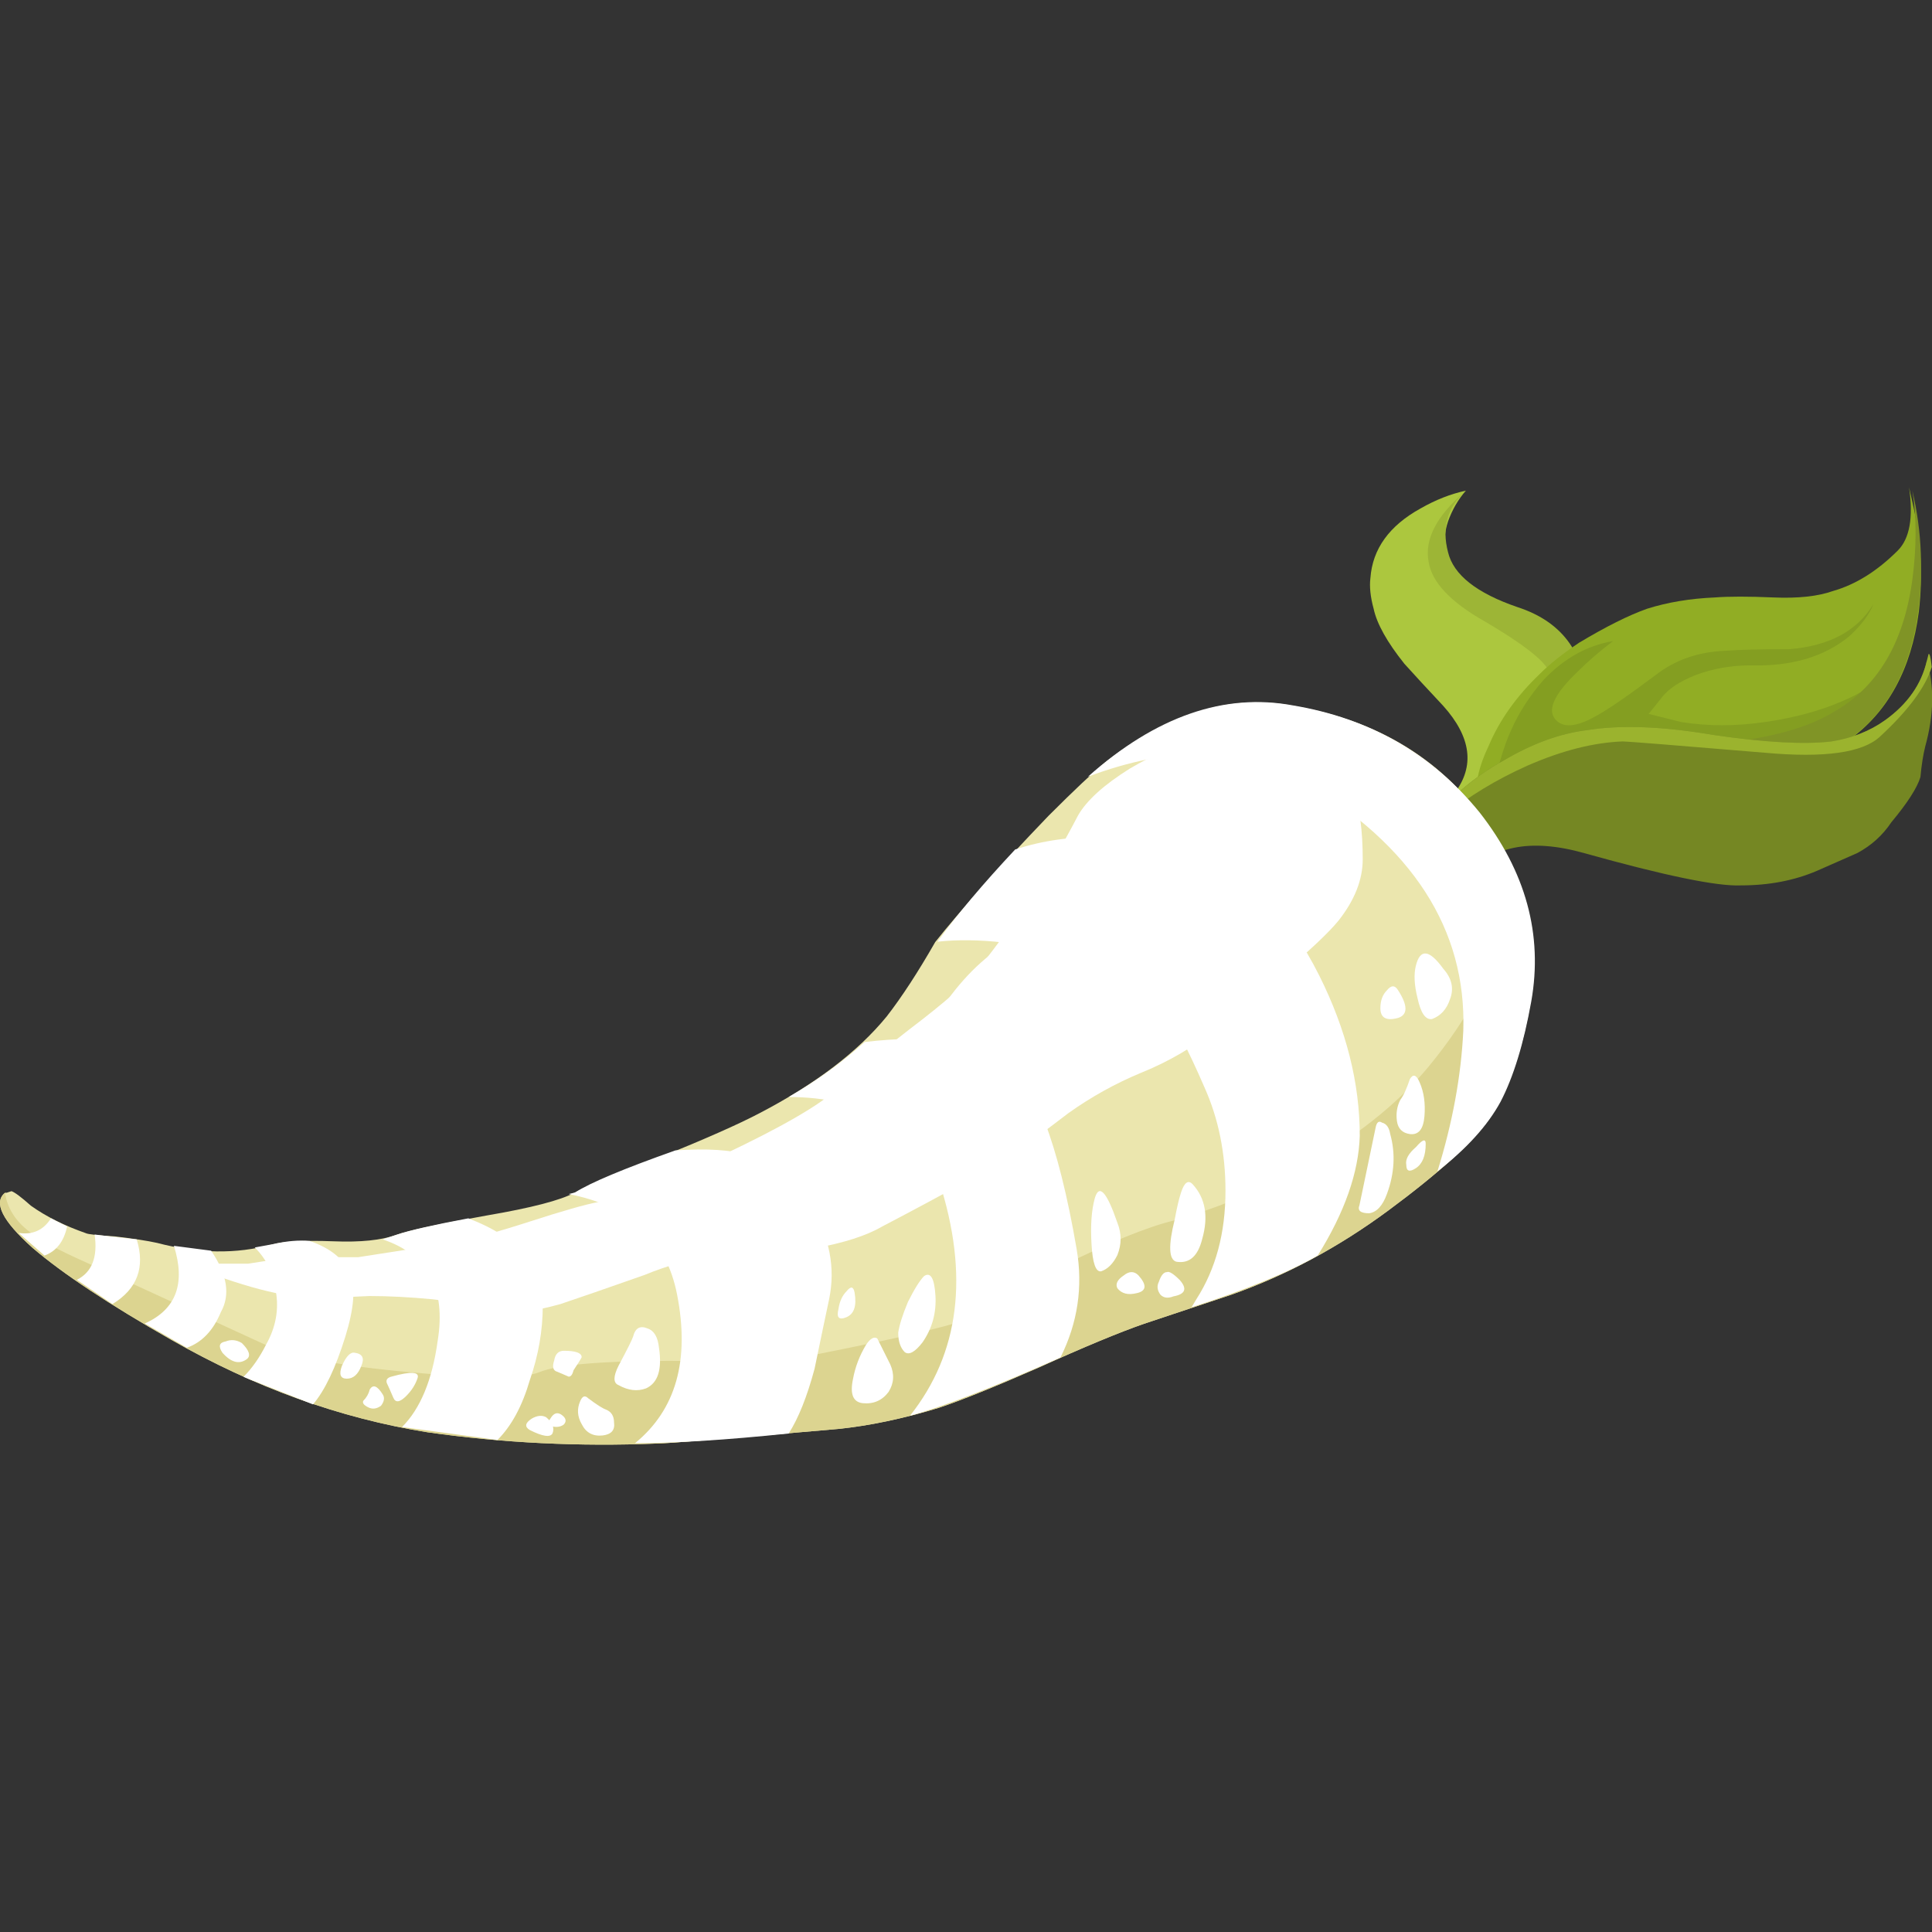 <?xml version="1.0" encoding="UTF-8" standalone="no"?>
<!-- Generator: Adobe Illustrator 15.1.0, SVG Export Plug-In . SVG Version: 6.00 Build 0)  -->

<svg
   xmlns:dc="http://purl.org/dc/elements/1.1/"
   xmlns:cc="http://creativecommons.org/ns#"
   xmlns:rdf="http://www.w3.org/1999/02/22-rdf-syntax-ns#"
   xmlns:svg="http://www.w3.org/2000/svg"
   xmlns="http://www.w3.org/2000/svg"
   xmlns:xlink="http://www.w3.org/1999/xlink"
   xmlns:sodipodi="http://sodipodi.sourceforge.net/DTD/sodipodi-0.dtd"
   xmlns:inkscape="http://www.inkscape.org/namespaces/inkscape"
   version="1.1"
   id="flash0.ai"
   x="0px"
   y="0px"
   width="256"
   height="256"
   viewBox="0 0 256 256"
   xml:space="preserve"
   sodipodi:docname="parsnip.svg"
   inkscape:version="0.92.4 (5da689c313, 2019-01-14)"
   inkscape:export-filename="C:\Users\antum\Development\game-resources\icon\CC0\food\individual\Glitch\32x32\parsnip.png"
   inkscape:export-xdpi="10.5"
   inkscape:export-ydpi="10.5"><rect x="0" y="0" width="256" height="256" fill="#333333" stroke="none"/><title
   id="title984">Parsnip</title><defs
   id="defs175" /><sodipodi:namedview
   pagecolor="#ffffff"
   bordercolor="#666666"
   borderopacity="1"
   objecttolerance="10"
   gridtolerance="10"
   guidetolerance="10"
   inkscape:pageopacity="0"
   inkscape:pageshadow="2"
   inkscape:window-width="1920"
   inkscape:window-height="1025"
   id="namedview173"
   showgrid="false"
   inkscape:zoom="0.78350516"
   inkscape:cx="-120.18324"
   inkscape:cy="-35.940794"
   inkscape:window-x="-8"
   inkscape:window-y="-8"
   inkscape:window-maximized="1"
   inkscape:current-layer="flash0.ai"
   fit-margin-top="0"
   fit-margin-left="0"
   fit-margin-right="0"
   fit-margin-bottom="0" />
<symbol
   id="flash0.ai_x5F_3_x2F_Layer_2_x2F__x3C_Path_x3E_"
   viewBox="0.035 -16.233 27.917 16.239"
   transform="translate(79.487,168.567)">
	<g
   id="Layer_1_3_">
		<path
   style="clip-rule:evenodd;fill:#ffffff;fill-rule:evenodd"
   d="m 26.1,0 c 0.4,-0.067 0.883,-0.35 1.45,-0.85 0.5,-0.467 0.534,-1.017 0.1,-1.65 C 27.584,-2.667 27.067,-3.267 26.1,-4.3 25.733,-4.734 25.083,-5.2 24.15,-5.7 23.117,-6.233 22.4,-6.683 22,-7.05 c -0.367,-0.333 -1.083,-0.8 -2.15,-1.4 -0.967,-0.533 -1.567,-0.933 -1.8,-1.2 -0.4,-0.4 -1.167,-0.983 -2.3,-1.75 -1.2,-0.833 -2.1,-1.35 -2.7,-1.55 -2.267,-1.066 -3.883,-1.716 -4.85,-1.95 -0.967,-0.267 -1.684,-0.45 -2.15,-0.55 -0.833,-0.233 -1.483,-0.367 -1.95,-0.4 -1,-0.133 -1.767,-0.217 -2.3,-0.25 -1,-0.133 -1.583,-0.167 -1.75,-0.1 -0.1,0.034 0.3,0.1 1.2,0.2 1.333,0.167 2.55,0.383 3.65,0.65 1,0.233 2.333,0.783 4,1.65 1.4,0.667 2.517,1.284 3.35,1.85 0.633,0.4 1.367,0.983 2.2,1.75 0.833,0.733 1.367,1.3 1.6,1.7 0.6,1 1.284,1.767 2.05,2.3 0.433,0.3 1.167,1.367 2.2,3.2 0.567,1.033 1.9,1.883 4,2.55 0.8,0.267 1.4,0.383 1.8,0.35 z"
   id="path2"
   inkscape:connector-curvature="0" />
	</g>
</symbol>
<symbol
   id="flash0.ai_x5F_3_x2F_Layer_2_x2F__x3C_Path_x3E__x5F_1"
   viewBox="0 -18.091 36.4 18.08"
   transform="translate(79.487,168.567)">
	<g
   id="Layer_1_2_">
		<path
   style="clip-rule:evenodd;fill:#ffffff;fill-rule:evenodd"
   d="m 33.9,-7.6 c -1.167,-1 -1.816,-1.55 -1.95,-1.65 -0.767,-0.6 -1.567,-1.067 -2.4,-1.4 -0.8,-0.333 -1.55,-0.75 -2.25,-1.25 -0.733,-0.567 -1.316,-0.983 -1.75,-1.25 -0.5,-0.367 -1.833,-1.117 -4,-2.25 -0.966,-0.567 -2.8,-0.9 -5.5,-1 -0.5,-0.033 -1.117,-0.2 -1.85,-0.5 -1.233,-0.434 -2.1,-0.733 -2.6,-0.9 -0.967,-0.267 -1.7,-0.35 -2.2,-0.25 -0.566,0.2 -1.15,0.333 -1.75,0.4 -0.7,0.066 -1.35,0.1 -1.95,0.1 -0.667,-0.033 -1.233,-0.05 -1.7,-0.05 -0.933,0 -2.267,0.35 -4,1.05 h 1.95 l 1.3,0.2 h 2.1 l 2.9,0.45 c 0.567,0.1 1.367,0.316 2.4,0.65 1.033,0.334 1.733,0.533 2.1,0.6 0.767,0.133 2.05,0.617 3.85,1.45 1.833,0.867 3.017,1.55 3.55,2.05 0.3,0.3 1.05,0.917 2.25,1.85 1.1,0.833 1.817,1.466 2.15,1.9 1.167,1.467 2.184,3.033 3.05,4.7 0.267,0.467 0.8,0.95 1.6,1.45 0.733,0.433 1.533,0.783 2.4,1.05 1.367,0.367 2.583,0.2 3.65,-0.5 0.767,-0.466 1.15,-1.583 1.15,-3.35 0,-0.633 -0.25,-1.267 -0.75,-1.9 -0.3,-0.367 -0.883,-0.917 -1.75,-1.65 z"
   id="path6"
   inkscape:connector-curvature="0" />
	</g>
</symbol>
<symbol
   id="flash0.ai_x5F_3_x2F_Layer_3_x2F__x3C_Group_x3E_"
   viewBox="0 -22.9 46.862 22.906"
   transform="translate(79.487,168.567)">
	<g
   id="Layer_1_25_">
		<g
   id="g14">
			<g
   id="g12">
				<path
   style="clip-rule:evenodd;fill:#ffffff;fill-rule:evenodd"
   d="m 11.7,-16.45 c 0.4,0.133 1.133,0.3 2.2,0.5 1.567,-0.6 2.333,-1.5 2.3,-2.7 0,-0.767 -0.133,-1.533 -0.4,-2.3 -0.233,-0.8 -0.566,-1.417 -1,-1.85 l -2.95,0.4 c 0.566,0.566 0.933,1.45 1.1,2.65 0.267,1.633 -0.3,2.683 -1.7,3.15 z m -5.45,-2.4 c -0.233,-0.566 -0.583,-0.933 -1.05,-1.1 l -1.3,0.75 c 0.967,0.434 1.267,1.233 0.9,2.4 l 1.15,-0.15 c 0.5,-0.733 0.6,-1.367 0.3,-1.9 z m -3.9,2.4 c 0.233,-0.033 0.667,-0.083 1.3,-0.15 0.267,-0.867 0.017,-1.533 -0.75,-2 l -1.1,0.75 c 0.467,0.233 0.65,0.7 0.55,1.4 z M 0,-16.4 c 0.433,-0.067 0.767,0.083 1,0.45 l 0.5,-0.25 c -0.1,-0.466 -0.333,-0.767 -0.7,-0.9 z m 7.3,-0.45 0.55,0.1 c 0.433,0.1 0.816,0.133 1.15,0.1 0.667,-0.233 1.083,-0.583 1.25,-1.05 0.167,-0.4 0.117,-1.033 -0.15,-1.9 -0.3,-0.967 -0.633,-1.667 -1,-2.1 l -2.15,0.85 c 0.267,0.267 0.5,0.6 0.7,1 0.3,0.533 0.4,1.083 0.3,1.65 -0.067,0.533 -0.283,0.983 -0.65,1.35 z M 22.6,-14 c 0.733,-0.2 1.367,-0.733 1.9,-1.6 0.567,-0.933 0.75,-1.883 0.55,-2.85 -0.1,-0.466 -0.25,-1.183 -0.45,-2.15 -0.233,-0.867 -0.5,-1.533 -0.8,-2 -1.933,-0.2 -3.517,-0.3 -4.75,-0.3 1.267,1.033 1.7,2.566 1.3,4.6 -0.333,1.7 -1.45,2.733 -3.35,3.1 l 0.2,0.05 c 0.466,0.3 1.5,0.733 3.1,1.3 0.967,0.067 1.733,0.017 2.3,-0.15 z m 1.2,1.8 c 0.867,0.5 1.65,1.067 2.35,1.7 2,0.233 3.434,0.05 4.3,-0.55 0.933,-0.6 1.683,-2.55 2.25,-5.85 0.2,-1.167 0.033,-2.283 -0.5,-3.35 -2.1,-0.933 -3.65,-1.533 -4.65,-1.8 1.534,1.933 1.833,4.35 0.9,7.25 -0.233,0.767 -0.784,1.4 -1.65,1.9 -0.867,0.467 -1.867,0.7 -3,0.7 z m 12.7,7.45 c 1.5,-0.533 2.733,-1.767 3.7,-3.7 0.833,-1.667 1.25,-3.316 1.25,-4.95 -0.034,-1.133 -0.467,-2.367 -1.3,-3.7 -0.933,-0.533 -2.233,-1.066 -3.9,-1.6 l 0.15,0.25 c 0.6,0.934 0.9,2.05 0.9,3.35 0,1.167 -0.216,2.233 -0.65,3.2 -0.533,1.233 -0.967,2.05 -1.3,2.45 -0.6,0.767 -1.434,1.284 -2.5,1.55 -1.733,0.467 -3.217,0.633 -4.45,0.5 0.6,0.833 1.4,1.783 2.4,2.85 1.733,0.567 3.633,0.5 5.7,-0.2 z m 8.65,1.35 c 1.434,-1.833 1.967,-3.783 1.6,-5.85 -0.233,-1.3 -0.55,-2.333 -0.95,-3.1 -0.4,-0.733 -1.05,-1.45 -1.95,-2.15 0.467,1.5 0.733,2.95 0.8,4.35 0.1,3.133 -1.566,5.717 -5,7.75 -1.833,1.033 -4.033,1.066 -6.6,0.1 2.1,1.867 4.217,2.6 6.35,2.2 2.367,-0.4 4.283,-1.5 5.75,-3.3 z"
   id="path10"
   inkscape:connector-curvature="0" />
			</g>
		</g>
	</g>
</symbol>
<symbol
   id="flash0.ai_x5F_3_x2F_Layer_3_x2F__x3C_Path_x3E_"
   viewBox="-0.03 -0.689 0.903 0.679"
   transform="translate(79.487,168.567)">
	<g
   id="Layer_1_24_">
		<path
   style="clip-rule:evenodd;fill:#ffffff;fill-rule:evenodd"
   d="M 0.65,-0.1 C 0.883,-0.333 0.933,-0.5 0.8,-0.6 0.567,-0.767 0.317,-0.7 0.05,-0.4 c -0.133,0.2 -0.1,0.316 0.1,0.35 C 0.317,0.017 0.483,0 0.65,-0.1 Z"
   id="path18"
   inkscape:connector-curvature="0" />
	</g>
</symbol>
<symbol
   id="flash0.ai_x5F_3_x2F_Layer_3_x2F__x3C_Path_x3E__x5F_1"
   viewBox="0 -0.8 0.695 0.805"
   transform="translate(79.487,168.567)">
	<g
   id="Layer_1_23_">
		<path
   style="clip-rule:evenodd;fill:#ffffff;fill-rule:evenodd"
   d="M 0.45,0 C 0.683,-0.033 0.75,-0.167 0.65,-0.4 0.55,-0.667 0.4,-0.8 0.2,-0.8 0,-0.8 -0.05,-0.667 0.05,-0.4 0.183,-0.1 0.317,0.033 0.45,0 Z"
   id="path22"
   inkscape:connector-curvature="0" />
	</g>
</symbol>
<symbol
   id="flash0.ai_x5F_3_x2F_Layer_3_x2F__x3C_Path_x3E__x5F_10"
   viewBox="0.012 -2.055 1.277 2.031"
   transform="translate(79.487,168.567)">
	<g
   id="Layer_1_14_">
		<path
   style="clip-rule:evenodd;fill:#ffffff;fill-rule:evenodd"
   d="m 1.2,-0.85 c 0.133,-0.3 0.117,-0.583 -0.05,-0.85 -0.2,-0.267 -0.467,-0.383 -0.8,-0.35 -0.3,0.033 -0.4,0.283 -0.3,0.75 0.067,0.367 0.2,0.716 0.4,1.05 0.133,0.2 0.25,0.267 0.35,0.2 0.033,-0.067 0.167,-0.333 0.4,-0.8 z"
   id="path26"
   inkscape:connector-curvature="0" />
	</g>
</symbol>
<symbol
   id="flash0.ai_x5F_3_x2F_Layer_3_x2F__x3C_Path_x3E__x5F_11"
   viewBox="0 -2.388 1.155 2.428"
   transform="translate(79.487,168.567)">
	<g
   id="Layer_1_13_">
		<path
   style="clip-rule:evenodd;fill:#ffffff;fill-rule:evenodd"
   d="M 0.75,-2.05 C 0.517,-2.35 0.333,-2.45 0.2,-2.35 0.067,-2.217 0,-2.017 0,-1.75 0.033,-1.517 0.133,-1.2 0.3,-0.8 0.5,-0.4 0.667,-0.133 0.8,0 1,0.133 1.117,-0.067 1.15,-0.6 1.183,-1.133 1.05,-1.617 0.75,-2.05 Z"
   id="path30"
   inkscape:connector-curvature="0" />
	</g>
</symbol>
<symbol
   id="flash0.ai_x5F_3_x2F_Layer_3_x2F__x3C_Path_x3E__x5F_12"
   viewBox="-0.025 -0.679 0.863 0.678"
   transform="translate(79.487,168.567)">
	<g
   id="Layer_1_12_">
		<path
   style="clip-rule:evenodd;fill:#ffffff;fill-rule:evenodd"
   d="M 0.65,-0.1 C 0.917,-0.4 0.9,-0.583 0.6,-0.65 0.333,-0.717 0.133,-0.667 0,-0.5 c -0.067,0.133 0,0.267 0.2,0.4 0.167,0.133 0.317,0.133 0.45,0 z"
   id="path34"
   inkscape:connector-curvature="0" />
	</g>
</symbol>
<symbol
   id="flash0.ai_x5F_3_x2F_Layer_3_x2F__x3C_Path_x3E__x5F_13"
   viewBox="-0.012 -2.503 0.912 2.481"
   transform="translate(79.487,168.567)">
	<g
   id="Layer_1_11_">
		<path
   style="clip-rule:evenodd;fill:#ffffff;fill-rule:evenodd"
   d="M 0.8,-1 C 0.933,-1.333 0.933,-1.667 0.8,-2 0.667,-2.267 0.5,-2.433 0.3,-2.5 0.133,-2.533 0.033,-2.25 0,-1.65 c -0.033,0.566 0,1.033 0.1,1.4 0.133,0.467 0.367,0.217 0.7,-0.75 z"
   id="path38"
   inkscape:connector-curvature="0" />
	</g>
</symbol>
<symbol
   id="flash0.ai_x5F_3_x2F_Layer_3_x2F__x3C_Path_x3E__x5F_14"
   viewBox="0.01 -0.79 0.826 0.797"
   transform="translate(79.487,168.567)">
	<g
   id="Layer_1_10_">
		<path
   style="clip-rule:evenodd;fill:#ffffff;fill-rule:evenodd"
   d="M 0.7,-0.25 C 0.933,-0.517 0.867,-0.683 0.5,-0.75 0.333,-0.817 0.2,-0.8 0.1,-0.7 0,-0.567 -0.017,-0.433 0.05,-0.3 0.117,-0.1 0.2,0 0.3,0 0.367,0.033 0.5,-0.05 0.7,-0.25 Z"
   id="path42"
   inkscape:connector-curvature="0" />
	</g>
</symbol>
<symbol
   id="flash0.ai_x5F_3_x2F_Layer_3_x2F__x3C_Path_x3E__x5F_15"
   viewBox="0.062 -2.461 1.088 2.473"
   transform="translate(79.487,168.567)">
	<g
   id="Layer_1_9_">
		<path
   style="clip-rule:evenodd;fill:#ffffff;fill-rule:evenodd"
   d="m 1.05,-1.75 c -0.133,-0.533 -0.4,-0.767 -0.8,-0.7 -0.233,0.067 -0.25,0.5 -0.05,1.3 0.067,0.367 0.133,0.65 0.2,0.85 0.1,0.3 0.217,0.383 0.35,0.25 0.4,-0.433 0.5,-1 0.3,-1.7 z"
   id="path46"
   inkscape:connector-curvature="0" />
	</g>
</symbol>
<symbol
   id="flash0.ai_x5F_3_x2F_Layer_3_x2F__x3C_Path_x3E__x5F_16"
   viewBox="0 -0.988 0.775 1.013"
   transform="translate(79.487,168.567)">
	<g
   id="Layer_1_8_">
		<path
   style="clip-rule:evenodd;fill:#ffffff;fill-rule:evenodd"
   d="m 0.55,-0.1 c 0.3,-0.467 0.3,-0.75 0,-0.85 -0.367,-0.1 -0.55,0 -0.55,0.3 0,0.233 0.067,0.417 0.2,0.55 0.133,0.167 0.25,0.167 0.35,0 z"
   id="path50"
   inkscape:connector-curvature="0" />
	</g>
</symbol>
<symbol
   id="flash0.ai_x5F_3_x2F_Layer_3_x2F__x3C_Path_x3E__x5F_17"
   viewBox="0.01 -2.003 1.157 2.03"
   transform="translate(79.487,168.567)">
	<g
   id="Layer_1_7_">
		<path
   style="clip-rule:evenodd;fill:#ffffff;fill-rule:evenodd"
   d="M 0.9,-0.45 C 1.167,-0.75 1.233,-1.067 1.1,-1.4 1,-1.7 0.817,-1.9 0.55,-2 0.35,-2.033 0.2,-1.817 0.1,-1.35 c -0.1,0.4 -0.117,0.733 -0.05,1 0.133,0.533 0.417,0.5 0.85,-0.1 z"
   id="path54"
   inkscape:connector-curvature="0" />
	</g>
</symbol>
<symbol
   id="flash0.ai_x5F_3_x2F_Layer_3_x2F__x3C_Path_x3E__x5F_18"
   viewBox="-0.006 -0.93 0.606 0.934"
   transform="translate(79.487,168.567)">
	<g
   id="Layer_1_6_">
		<path
   style="clip-rule:evenodd;fill:#ffffff;fill-rule:evenodd"
   d="M 0.6,-0.1 C 0.6,-0.467 0.5,-0.717 0.3,-0.85 0.1,-0.983 0,-0.95 0,-0.75 c -0.033,0.167 0.067,0.35 0.3,0.55 0.2,0.233 0.3,0.267 0.3,0.1 z"
   id="path58"
   inkscape:connector-curvature="0" />
	</g>
</symbol>
<symbol
   id="flash0.ai_x5F_3_x2F_Layer_3_x2F__x3C_Path_x3E__x5F_19"
   viewBox="0.037 -1.804 0.872 1.808"
   transform="translate(79.487,168.567)">
	<g
   id="Layer_1_5_">
		<path
   style="clip-rule:evenodd;fill:#ffffff;fill-rule:evenodd"
   d="m 0.45,-1.8 c -0.233,0.033 -0.367,0.167 -0.4,0.4 -0.033,0.233 0,0.45 0.1,0.65 0.1,0.133 0.2,0.35 0.3,0.65 0.1,0.167 0.2,0.133 0.3,-0.1 C 0.883,-0.5 0.933,-0.85 0.9,-1.25 0.867,-1.65 0.717,-1.833 0.45,-1.8 Z"
   id="path62"
   inkscape:connector-curvature="0" />
	</g>
</symbol>
<symbol
   id="flash0.ai_x5F_3_x2F_Layer_3_x2F__x3C_Path_x3E__x5F_2"
   viewBox="-0.01 -0.74 0.65 0.686"
   transform="translate(79.487,168.567)">
	<g
   id="Layer_1_22_">
		<path
   style="clip-rule:evenodd;fill:#ffffff;fill-rule:evenodd"
   d="M 0.6,-0.3 C 0.666,-0.4 0.65,-0.517 0.55,-0.65 0.417,-0.75 0.283,-0.767 0.15,-0.7 0.017,-0.633 -0.033,-0.567 0,-0.5 c 0.1,0.1 0.167,0.217 0.2,0.35 0.1,0.167 0.233,0.117 0.4,-0.15 z"
   id="path66"
   inkscape:connector-curvature="0" />
	</g>
</symbol>
<symbol
   id="flash0.ai_x5F_3_x2F_Layer_3_x2F__x3C_Path_x3E__x5F_20"
   viewBox="-0.02 -2.8 1.074 2.828"
   transform="translate(79.487,168.567)">
	<g
   id="Layer_1_4_">
		<path
   style="clip-rule:evenodd;fill:#ffffff;fill-rule:evenodd"
   d="M 0.95,-0.35 C 1.117,-0.95 1.083,-1.567 0.85,-2.2 0.717,-2.567 0.533,-2.767 0.3,-2.8 0.033,-2.8 -0.067,-2.717 0,-2.55 l 0.5,2.4 C 0.533,0.017 0.6,0.067 0.7,0 0.833,-0.033 0.917,-0.15 0.95,-0.35 Z"
   id="path70"
   inkscape:connector-curvature="0" />
	</g>
</symbol>
<symbol
   id="flash0.ai_x5F_3_x2F_Layer_3_x2F__x3C_Path_x3E__x5F_3"
   viewBox="0.04 -0.914 0.97 0.877"
   transform="translate(79.487,168.567)">
	<g
   id="Layer_1_21_">
		<path
   style="clip-rule:evenodd;fill:#ffffff;fill-rule:evenodd"
   d="M 1,-0.2 C 0.933,-0.4 0.817,-0.583 0.65,-0.75 0.45,-0.95 0.317,-0.967 0.25,-0.8 c -0.1,0.233 -0.167,0.383 -0.2,0.45 -0.033,0.1 0.017,0.167 0.15,0.2 C 0.8,0.017 1.067,0 1,-0.2 Z"
   id="path74"
   inkscape:connector-curvature="0" />
	</g>
</symbol>
<symbol
   id="flash0.ai_x5F_3_x2F_Layer_3_x2F__x3C_Path_x3E__x5F_4"
   viewBox="0.017 -0.8 0.883 0.8"
   transform="translate(79.487,168.567)">
	<g
   id="Layer_1_20_">
		<path
   style="clip-rule:evenodd;fill:#ffffff;fill-rule:evenodd"
   d="M 0.35,0 C 0.717,0 0.9,-0.067 0.9,-0.2 0.867,-0.267 0.783,-0.4 0.65,-0.6 0.617,-0.733 0.567,-0.8 0.5,-0.8 L 0.15,-0.65 C 0.017,-0.617 -0.017,-0.5 0.05,-0.3 0.083,-0.1 0.183,0 0.35,0 Z"
   id="path78"
   inkscape:connector-curvature="0" />
	</g>
</symbol>

<symbol
   id="flash0.ai_x5F_3_x2F_Layer_3_x2F__x3C_Path_x3E__x5F_6"
   viewBox="-0.014 -0.63 0.839 0.62"
   transform="translate(79.487,168.567)">
	<g
   id="Layer_1_18_">
		<path
   style="clip-rule:evenodd;fill:#ffffff;fill-rule:evenodd"
   d="m 0.6,-0.05 c 0.2,-0.167 0.267,-0.333 0.2,-0.5 -0.066,-0.133 -0.3,-0.1 -0.7,0.1 -0.167,0.1 -0.15,0.217 0.05,0.35 0.167,0.1 0.317,0.117 0.45,0.05 z"
   id="path86"
   inkscape:connector-curvature="0" />
	</g>
</symbol>
<symbol
   id="flash0.ai_x5F_3_x2F_Layer_3_x2F__x3C_Path_x3E__x5F_7"
   viewBox="-0.014 -1.206 1.12 1.212"
   transform="translate(79.487,168.567)">
	<g
   id="Layer_1_17_">
		<path
   style="clip-rule:evenodd;fill:#ffffff;fill-rule:evenodd"
   d="M 0.85,-0.4 C 1.017,-0.467 1.1,-0.6 1.1,-0.8 1.133,-1.033 1.017,-1.167 0.75,-1.2 0.45,-1.233 0.233,-1.117 0.1,-0.85 c -0.133,0.233 -0.15,0.467 -0.05,0.7 0.067,0.167 0.15,0.2 0.25,0.1 0.267,-0.2 0.45,-0.317 0.55,-0.35 z"
   id="path90"
   inkscape:connector-curvature="0" />
	</g>
</symbol>
<symbol
   id="flash0.ai_x5F_3_x2F_Layer_3_x2F__x3C_Path_x3E__x5F_8"
   viewBox="-0.025 -1.956 1.407 1.947"
   transform="translate(79.487,168.567)">
	<g
   id="Layer_1_16_">
		<path
   style="clip-rule:evenodd;fill:#ffffff;fill-rule:evenodd"
   d="M 1.35,-0.65 C 1.45,-1.317 1.317,-1.733 0.95,-1.9 0.683,-2 0.4,-1.967 0.1,-1.8 c -0.167,0.066 -0.167,0.267 0,0.6 0.267,0.5 0.417,0.8 0.45,0.9 0.067,0.267 0.217,0.35 0.45,0.25 0.2,-0.067 0.317,-0.267 0.35,-0.6 z"
   id="path94"
   inkscape:connector-curvature="0" />
	</g>
</symbol>
<symbol
   id="flash0.ai_x5F_3_x2F_Layer_3_x2F__x3C_Path_x3E__x5F_9"
   viewBox="-0.022 -0.941 0.545 0.954"
   transform="translate(79.487,168.567)">
	<g
   id="Layer_1_15_">
		<path
   style="clip-rule:evenodd;fill:#ffffff;fill-rule:evenodd"
   d="M 0.5,-0.15 C 0.567,-0.55 0.483,-0.8 0.25,-0.9 0.017,-1 -0.067,-0.917 0,-0.65 0.033,-0.417 0.117,-0.233 0.25,-0.1 0.383,0.067 0.467,0.05 0.5,-0.15 Z"
   id="path98"
   inkscape:connector-curvature="0" />
	</g>
</symbol>
<symbol
   id="flash0.ai_x5F_3_x2F_Layer_3_x2F_Compound_Shape"
   viewBox="0 -22.9 46.862 22.906"
   transform="translate(79.487,168.567)">
	<g
   id="Layer_1_26_">
		
			<use
   xlink:href="#flash0.ai_x5F_3_x2F_Layer_3_x2F__x3C_Group_x3E_"
   width="46.862"
   height="22.906"
   y="-22.9"
   style="overflow:visible;opacity:0.52;enable-background:new"
   id="use102"
   x="0"
   transform="translate(-79.487,-168.567)" />
	</g>
</symbol>
































<g
   id="g1019"
   transform="matrix(2.64,0,0,2.64,-0.062,64.588)"><path
     id="path106"
     d="m 79.523,9.906 c 0.65,2.057 0.108,3.762 -1.624,5.115 l -0.405,0.244 c -0.487,0.487 -1.056,0.92 -1.705,1.299 -1.949,1.299 -3.33,1.759 -4.142,1.38 l -0.568,-0.974 1.948,-1.624 c 1.029,-1.354 0.84,-2.815 -0.568,-4.385 C 71.647,10.095 70.998,9.391 70.511,8.85 69.645,7.767 69.131,6.847 68.968,6.089 68.806,5.493 68.752,4.98 68.806,4.546 c 0.108,-1.461 0.947,-2.625 2.518,-3.492 0.757,-0.433 1.515,-0.73 2.273,-0.893 -0.379,0.433 -0.678,0.947 -0.894,1.542 -0.379,1.137 -0.108,2.112 0.812,2.924 0.434,0.433 1.083,0.812 1.949,1.136 2.057,0.76 3.409,2.14 4.059,4.143 z"
     style="clip-rule:evenodd;fill:#acc73e;fill-rule:evenodd"
     inkscape:connector-curvature="0" /><path
     id="path108"
     d="M 77.737,9.175 C 77.466,8.634 76.411,7.822 74.571,6.739 72.838,5.764 71.89,4.763 71.728,3.735 71.513,2.61 72.123,1.432 73.555,0.203 c -0.888,0.804 -1.173,1.819 -0.853,3.045 0.271,1.137 1.434,2.057 3.492,2.761 2.327,0.757 3.49,2.436 3.49,5.034 0.056,2.382 -1.299,4.25 -4.06,5.603 l -1.867,1.137 v -0.245 l 1.948,-1.379 c 1.354,-0.921 2.166,-2.085 2.437,-3.492 0.271,-1.137 0.136,-2.301 -0.405,-3.492 z"
     style="clip-rule:evenodd;fill:#9db536;fill-rule:evenodd"
     inkscape:connector-curvature="0" /><path
     id="path110"
     d="M 95.276,3.167 C 95.871,2.571 96.062,1.515 95.844,0 l 0.163,0.731 c 0.434,1.84 0.541,3.681 0.324,5.521 -0.379,2.869 -1.542,5.006 -3.491,6.414 l -0.649,0.406 c -3.031,1.679 -6.225,2.978 -9.581,3.898 -4.06,1.082 -6.659,1.082 -7.795,0 -0.163,-0.109 -0.353,-0.379 -0.568,-0.812 -0.271,-0.867 -0.109,-1.922 0.486,-3.167 0.542,-1.299 1.407,-2.517 2.599,-3.654 0.487,-0.487 1.137,-1.001 1.948,-1.543 1.354,-0.812 2.491,-1.379 3.411,-1.705 1.028,-0.325 2.165,-0.515 3.41,-0.568 0.704,-0.054 1.678,-0.054 2.923,0 1.244,0.054 2.247,-0.054 3.005,-0.325 1.136,-0.324 2.218,-1.001 3.247,-2.029 z"
     style="clip-rule:evenodd;fill:#91ad24;fill-rule:evenodd"
     inkscape:connector-curvature="0" /><path
     id="path112"
     d="m 92.84,7.47 c -1.244,1.028 -2.896,1.516 -4.952,1.461 -0.976,0 -1.896,0.163 -2.761,0.487 -0.813,0.325 -1.382,0.704 -1.705,1.137 l -0.65,0.812 1.624,0.406 c 1.353,0.217 2.761,0.217 4.222,0 2.274,-0.325 4.169,-1.001 5.684,-2.03 -2.436,2.599 -5.251,4.412 -8.443,5.44 -2.003,0.596 -4.438,0.893 -7.308,0.893 l -3.735,-0.244 c 0.324,-1.624 0.676,-2.842 1.056,-3.654 0.379,-0.866 0.92,-1.705 1.624,-2.517 1.028,-1.083 2.191,-1.732 3.491,-1.949 -0.649,0.487 -1.244,1.001 -1.787,1.543 -1.137,1.083 -1.515,1.867 -1.137,2.354 0.379,0.488 1.083,0.433 2.112,-0.162 0.595,-0.325 1.651,-1.056 3.165,-2.192 0.922,-0.65 2.003,-1.001 3.248,-1.056 0.704,-0.054 1.787,-0.081 3.248,-0.081 2.003,-0.163 3.411,-0.92 4.224,-2.273 -0.219,0.542 -0.625,1.084 -1.22,1.625 z"
     style="clip-rule:evenodd;fill:#849e21;fill-rule:evenodd"
     inkscape:connector-curvature="0" /><path
     id="path114"
     d="m 79.442,12.911 c 6.063,0.324 10.258,-0.216 12.586,-1.624 2.219,-1.246 3.546,-3.464 3.979,-6.658 0.216,-1.624 0.216,-3.113 0,-4.466 0.487,2.057 0.568,4.195 0.243,6.414 -0.704,4.385 -3.167,6.902 -7.389,7.552 -2.165,0.378 -4.385,0.297 -6.657,-0.244 z"
     style="clip-rule:evenodd;fill:#809426;fill-rule:evenodd"
     inkscape:connector-curvature="0" /><path
     id="path116"
     d="m 91.217,19.244 c -1.138,0.487 -2.409,0.73 -3.817,0.73 -1.191,0.055 -3.816,-0.487 -7.876,-1.624 -2.706,-0.757 -4.683,-0.351 -5.927,1.218 -0.596,0.758 -0.948,0.379 -1.056,-1.136 v -2.518 l 0.73,-0.649 c 0.758,-0.649 1.489,-1.164 2.192,-1.542 1.461,-0.867 2.869,-1.38 4.222,-1.543 1.68,-0.271 3.79,-0.189 6.334,0.243 2.598,0.379 4.573,0.488 5.928,0.325 1.027,-0.163 1.921,-0.515 2.679,-1.055 1.137,-0.812 1.841,-1.813 2.11,-3.004 0.38,1.299 0.353,2.733 -0.08,4.303 -0.108,0.433 -0.189,0.947 -0.243,1.543 -0.163,0.541 -0.65,1.299 -1.462,2.273 -0.433,0.649 -1.001,1.164 -1.705,1.542 z"
     style="clip-rule:evenodd;fill:#758723;fill-rule:evenodd"
     inkscape:connector-curvature="0" /><path
     id="path118"
     d="m 86.02,12.423 c 2.598,0.379 4.573,0.488 5.928,0.325 1.027,-0.163 1.921,-0.515 2.679,-1.055 1.137,-0.812 1.841,-1.813 2.11,-3.004 L 96.82,8.364 c 0.054,-0.054 0.107,0.163 0.162,0.649 -0.325,1.028 -1.191,2.192 -2.598,3.492 -0.868,0.812 -2.788,1.082 -5.767,0.812 -4.547,-0.379 -6.929,-0.569 -7.145,-0.569 -1.462,0.054 -3.06,0.46 -4.791,1.218 -1.57,0.703 -2.95,1.542 -4.141,2.517 v -0.568 l 0.73,-0.649 c 0.758,-0.649 1.489,-1.164 2.192,-1.542 1.461,-0.867 2.869,-1.38 4.222,-1.543 1.681,-0.272 3.792,-0.191 6.336,0.242 z"
     style="clip-rule:evenodd;fill:#9bb32e;fill-rule:evenodd"
     inkscape:connector-curvature="0" /><path
     id="path120"
     d="m 75.139,17.62 1.057,2.111 c 0.812,2.003 1.028,4.033 0.649,6.089 -0.434,2.545 -1.138,4.521 -2.112,5.928 -0.865,1.19 -2.544,2.707 -5.033,4.547 -2.491,1.841 -5.116,3.248 -7.877,4.223 l -4.385,1.461 c -1.245,0.433 -3.004,1.164 -5.277,2.193 -2.22,0.974 -3.897,1.65 -5.035,2.029 -1.786,0.541 -3.464,0.894 -5.034,1.055 -5.576,0.489 -8.607,0.731 -9.094,0.731 C 29.101,48.15 25.257,47.96 21.468,47.42 17.083,46.716 12.807,45.173 8.639,42.79 5.499,41.005 3.171,39.462 1.655,38.163 0.14,36.81 -0.32,35.89 0.275,35.401 H 0.356 L 0.6,35.321 c 0.163,0.054 0.488,0.297 0.975,0.73 0.758,0.541 1.678,1.002 2.761,1.38 0.108,0.055 0.596,0.108 1.461,0.162 0.92,0.109 1.624,0.217 2.111,0.325 2.057,0.541 3.979,0.569 5.766,0.081 0.596,-0.162 1.624,-0.216 3.085,-0.162 1.353,0.055 2.409,-0.054 3.166,-0.324 0.596,-0.217 2.112,-0.542 4.548,-0.975 2.219,-0.379 3.681,-0.759 4.384,-1.138 0.596,-0.324 2.03,-0.92 4.304,-1.785 2.273,-0.921 3.924,-1.652 4.953,-2.192 2.815,-1.462 4.953,-3.086 6.415,-4.872 0.757,-0.975 1.569,-2.22 2.436,-3.736 1.245,-1.569 3.14,-3.681 5.684,-6.333 1.299,-1.299 2.246,-2.192 2.842,-2.679 3.193,-2.49 6.333,-3.438 9.419,-2.842 4.545,0.759 7.955,2.978 10.229,6.659 z"
     style="clip-rule:evenodd;fill:#ebe6ae;fill-rule:evenodd"
     inkscape:connector-curvature="0" /><path
     id="path122"
     d="m 71.729,29.068 c 2.003,-2.436 3.193,-4.709 3.572,-6.82 0.271,-1.624 0,-3.464 -0.812,-5.522 l 0.649,0.894 1.057,2.111 c 0.812,2.003 1.028,4.033 0.649,6.089 -0.434,2.545 -1.138,4.521 -2.112,5.928 -0.865,1.19 -2.544,2.707 -5.033,4.547 -2.491,1.841 -5.116,3.248 -7.877,4.223 l -4.385,1.461 c -1.245,0.433 -3.004,1.164 -5.277,2.193 -2.22,0.974 -3.897,1.65 -5.035,2.029 -1.786,0.541 -3.464,0.894 -5.034,1.055 -5.576,0.489 -8.607,0.731 -9.094,0.731 C 29.1,48.15 25.256,47.96 21.467,47.42 17.082,46.716 12.806,45.173 8.638,42.79 5.498,41.005 3.17,39.462 1.654,38.163 0.14,36.81 -0.32,35.89 0.275,35.401 c 0.108,0.759 0.514,1.408 1.218,1.949 0.433,0.379 1.38,0.893 2.842,1.543 l 9.013,4.141 c 1.299,0.595 3.735,1.057 7.308,1.38 3.464,0.325 5.603,0.325 6.415,0 1.028,-0.433 3.735,-0.621 8.12,-0.567 l 0.812,0.325 c 0.433,0.161 2.625,-0.163 6.577,-0.976 4.006,-0.812 6.252,-1.406 6.74,-1.785 0.595,-0.487 1.948,-1.272 4.06,-2.355 2.382,-1.19 4.249,-1.948 5.603,-2.273 1.948,-0.541 4.006,-1.381 6.171,-2.517 2.813,-1.571 5.005,-3.302 6.575,-5.198 z"
     style="clip-rule:evenodd;fill:#dcd490;fill-rule:evenodd"
     inkscape:connector-curvature="0" /><use
     id="use124"
     style="overflow:visible;opacity:0.449;enable-background:new"
     transform="matrix(1.624,0,0,-1.624,-119.78,285.836)"
     y="-18.091"
     height="18.08"
     width="36.4"
     xlink:href="#flash0.ai_x5F_3_x2F_Layer_2_x2F__x3C_Path_x3E__x5F_1"
     x="0" /><use
     id="use126"
     style="overflow:visible;opacity:0.539;enable-background:new"
     transform="matrix(1.624,0,0,-1.624,-108.33,286.986)"
     y="-16.233"
     x="0.035"
     height="16.239"
     width="27.917"
     xlink:href="#flash0.ai_x5F_3_x2F_Layer_2_x2F__x3C_Path_x3E_" /><use
     id="use128"
     style="overflow:visible;opacity:0.52;enable-background:new"
     transform="matrix(1.624,0,0,-1.624,-60.83,305.636)"
     y="-2.8"
     x="-0.02"
     height="2.828"
     width="1.074"
     xlink:href="#flash0.ai_x5F_3_x2F_Layer_3_x2F__x3C_Path_x3E__x5F_20" /><use
     id="use130"
     style="overflow:visible;opacity:0.52;enable-background:new"
     transform="matrix(1.624,0,0,-1.624,-59.03,303.285)"
     y="-1.804"
     x="0.037"
     height="1.808"
     width="0.872"
     xlink:href="#flash0.ai_x5F_3_x2F_Layer_3_x2F__x3C_Path_x3E__x5F_19" /><use
     id="use132"
     style="overflow:visible;opacity:0.52;enable-background:new"
     transform="matrix(1.624,0,0,-1.624,-58.48,306.535)"
     y="-0.93"
     x="-0.006"
     height="0.934"
     width="0.606"
     xlink:href="#flash0.ai_x5F_3_x2F_Layer_3_x2F__x3C_Path_x3E__x5F_18" /><use
     id="use134"
     style="overflow:visible;opacity:0.52;enable-background:new"
     transform="matrix(1.624,0,0,-1.624,-58.08,297.186)"
     y="-2.003"
     x="0.01"
     height="2.03"
     width="1.157"
     xlink:href="#flash0.ai_x5F_3_x2F_Layer_3_x2F__x3C_Path_x3E__x5F_17" /><use
     id="use136"
     style="overflow:visible;opacity:0.52;enable-background:new"
     transform="matrix(1.624,0,0,-1.624,-59.78,298.835)"
     y="-0.988"
     height="1.013"
     width="0.775"
     xlink:href="#flash0.ai_x5F_3_x2F_Layer_3_x2F__x3C_Path_x3E__x5F_16"
     x="0" /><use
     id="use138"
     style="overflow:visible;opacity:0.52;enable-background:new"
     transform="matrix(1.624,0,0,-1.624,-70.429,308.636)"
     y="-2.461"
     x="0.062"
     height="2.473"
     width="1.088"
     xlink:href="#flash0.ai_x5F_3_x2F_Layer_3_x2F__x3C_Path_x3E__x5F_15" /><use
     id="use140"
     style="overflow:visible;opacity:0.52;enable-background:new"
     transform="matrix(1.624,0,0,-1.624,-70.98,313.136)"
     y="-0.79"
     x="0.01"
     height="0.797"
     width="0.826"
     xlink:href="#flash0.ai_x5F_3_x2F_Layer_3_x2F__x3C_Path_x3E__x5F_14" /><use
     id="use142"
     style="overflow:visible;opacity:0.52;enable-background:new"
     transform="matrix(1.624,0,0,-1.624,-74.28,309.035)"
     y="-2.503"
     x="-0.012"
     height="2.481"
     width="0.912"
     xlink:href="#flash0.ai_x5F_3_x2F_Layer_3_x2F__x3C_Path_x3E__x5F_13" /><use
     id="use144"
     style="overflow:visible;opacity:0.52;enable-background:new"
     transform="matrix(1.624,0,0,-1.624,-72.98,313.136)"
     y="-0.679"
     x="-0.025"
     height="0.678"
     width="0.863"
     xlink:href="#flash0.ai_x5F_3_x2F_Layer_3_x2F__x3C_Path_x3E__x5F_12" /><use
     id="use146"
     style="overflow:visible;opacity:0.52;enable-background:new"
     transform="matrix(1.624,0,0,-1.624,-83.98,313.335)"
     y="-2.388"
     height="2.428"
     width="1.155"
     xlink:href="#flash0.ai_x5F_3_x2F_Layer_3_x2F__x3C_Path_x3E__x5F_11"
     x="0" /><use
     id="use148"
     style="overflow:visible;opacity:0.52;enable-background:new"
     transform="matrix(1.624,0,0,-1.624,-86.33,316.386)"
     y="-2.055"
     x="0.012"
     height="2.031"
     width="1.277"
     xlink:href="#flash0.ai_x5F_3_x2F_Layer_3_x2F__x3C_Path_x3E__x5F_10" /><use
     id="use150"
     style="overflow:visible;opacity:0.52;enable-background:new"
     transform="matrix(1.624,0,0,-1.624,-86.98,313.936)"
     y="-0.941"
     x="-0.022"
     height="0.954"
     width="0.545"
     xlink:href="#flash0.ai_x5F_3_x2F_Layer_3_x2F__x3C_Path_x3E__x5F_9" /><use
     id="use152"
     style="overflow:visible;opacity:0.52;enable-background:new"
     transform="matrix(1.624,0,0,-1.624,-98.18,315.886)"
     y="-1.956"
     x="-0.025"
     height="1.947"
     width="1.407"
     xlink:href="#flash0.ai_x5F_3_x2F_Layer_3_x2F__x3C_Path_x3E__x5F_8" /><use
     id="use154"
     style="overflow:visible;opacity:0.52;enable-background:new"
     transform="matrix(1.624,0,0,-1.624,-100.03,319.386)"
     y="-1.206"
     x="-0.014"
     height="1.212"
     width="1.12"
     xlink:href="#flash0.ai_x5F_3_x2F_Layer_3_x2F__x3C_Path_x3E__x5F_7" /><use
     id="use156"
     style="overflow:visible;opacity:0.52;enable-background:new"
     transform="matrix(1.624,0,0,-1.624,-102.63,320.335)"
     y="-0.63"
     x="-0.014"
     height="0.62"
     width="0.839"
     xlink:href="#flash0.ai_x5F_3_x2F_Layer_3_x2F__x3C_Path_x3E__x5F_6" /><g
     id="use158"
     transform="matrix(1.624,0,0,-1.624,27.577,46.477)">
	<g
   id="g1059">
		<path
   id="path1057"
   d="m 0.4,-0.05 c 0.133,-0.1 0.15,-0.2 0.05,-0.3 -0.1,-0.067 -0.217,-0.083 -0.35,-0.05 -0.133,0.033 -0.15,0.117 -0.05,0.25 0.1,0.167 0.217,0.2 0.35,0.1 z"
   style="clip-rule:evenodd;fill:#ffffff;fill-rule:evenodd"
   inkscape:connector-curvature="0" />
	</g>
</g><use
     id="use160"
     style="overflow:visible;opacity:0.52;enable-background:new"
     transform="matrix(1.624,0,0,-1.624,-101.33,317.085)"
     y="-0.8"
     x="0.017"
     height="0.8"
     width="0.883"
     xlink:href="#flash0.ai_x5F_3_x2F_Layer_3_x2F__x3C_Path_x3E__x5F_4" /><use
     id="use162"
     style="overflow:visible;opacity:0.52;enable-background:new"
     transform="matrix(1.624,0,0,-1.624,-109.73,318.136)"
     y="-0.914"
     x="0.04"
     height="0.877"
     width="0.97"
     xlink:href="#flash0.ai_x5F_3_x2F_Layer_3_x2F__x3C_Path_x3E__x5F_3" /><use
     id="use164"
     style="overflow:visible;opacity:0.52;enable-background:new"
     transform="matrix(1.624,0,0,-1.624,-110.83,318.785)"
     y="-0.74"
     x="-0.01"
     height="0.686"
     width="0.65"
     xlink:href="#flash0.ai_x5F_3_x2F_Layer_3_x2F__x3C_Path_x3E__x5F_2" /><use
     id="use166"
     style="overflow:visible;opacity:0.52;enable-background:new"
     transform="matrix(1.624,0,0,-1.624,-111.98,317.186)"
     y="-0.8"
     x="0"
     height="0.805"
     width="0.695"
     xlink:href="#flash0.ai_x5F_3_x2F_Layer_3_x2F__x3C_Path_x3E__x5F_1" /><use
     id="use168"
     style="overflow:visible;opacity:0.52;enable-background:new"
     transform="matrix(1.624,0,0,-1.624,-117.98,316.535)"
     y="-0.689"
     x="-0.03"
     height="0.679"
     width="0.903"
     xlink:href="#flash0.ai_x5F_3_x2F_Layer_3_x2F__x3C_Path_x3E_" /><use
     id="use170"
     style="overflow:visible;opacity:0.52;enable-background:new"
     transform="matrix(1.624,0,0,-1.624,-128.13,284.535)"
     y="-22.9"
     height="22.906"
     width="46.862"
     xlink:href="#flash0.ai_x5F_3_x2F_Layer_3_x2F_Compound_Shape"
     x="0" /></g>
</svg>